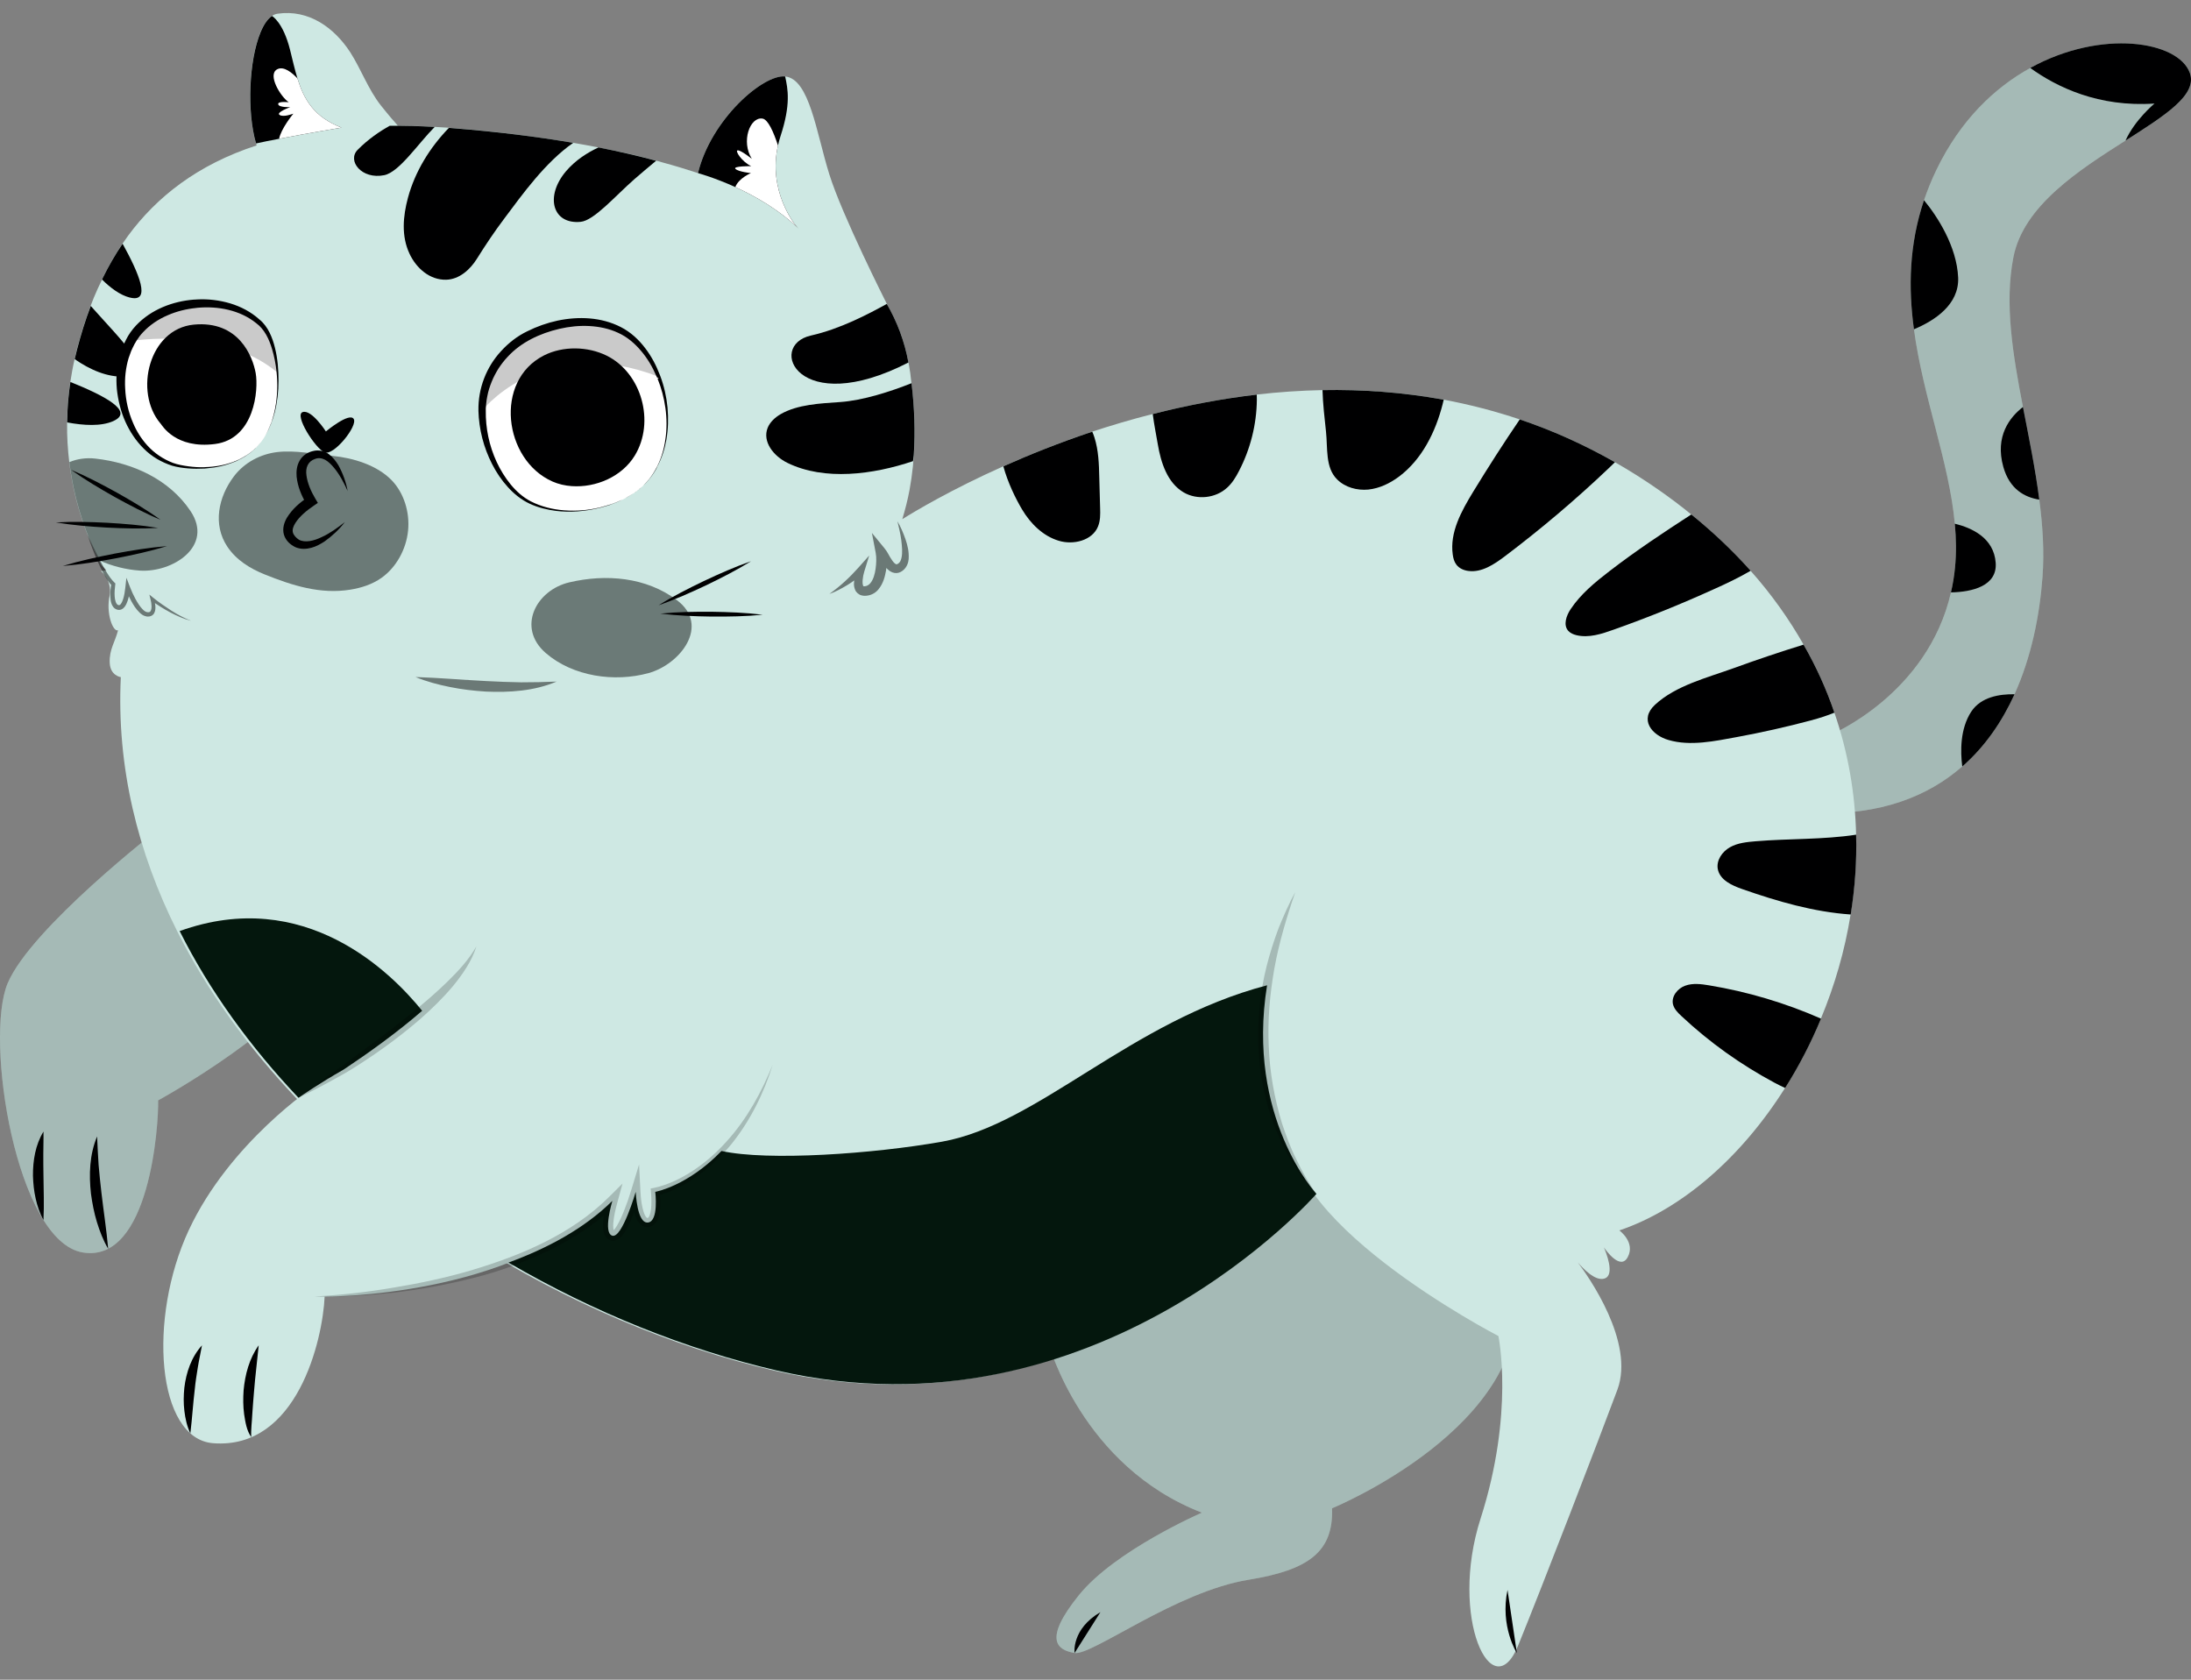 <svg width="150" height="115" viewBox="0 0 150 115" fill="none" xmlns="http://www.w3.org/2000/svg">
<rect x="0" y="0" width="150" height="115" fill="#808080" stroke="none"/>
<g clip-path="url(#clip0_1_825)">
<path d="M10.827 56.784C10.827 56.784 2.127 63.528 0.524 67.318C-1.08 71.109 1.101 85.005 5.675 85.751C10.25 86.501 10.869 76.998 10.827 75.336C10.827 75.336 20.193 70.252 22.864 65.228C25.535 60.205 10.827 56.784 10.827 56.784Z" fill="#CEE8E3"/>
<path opacity="0.2" d="M10.827 56.784C10.827 56.784 2.127 63.528 0.524 67.318C-1.08 71.109 1.101 85.005 5.675 85.751C10.25 86.501 10.869 76.998 10.827 75.336C10.827 75.336 20.193 70.252 22.864 65.228C25.535 60.205 10.827 56.784 10.827 56.784Z" fill="#000001"/>
<path d="M7.406 85.498C7.067 84.924 6.829 84.302 6.636 83.672C6.443 83.041 6.317 82.39 6.229 81.733C6.082 80.426 6.127 79.041 6.648 77.806C6.68 78.474 6.704 79.109 6.75 79.746C6.811 80.382 6.862 81.014 6.943 81.647C7.09 82.915 7.288 84.174 7.406 85.496V85.498Z" fill="#000001"/>
<path d="M2.976 83.527C2.716 83.064 2.555 82.561 2.441 82.054C2.325 81.547 2.273 81.026 2.257 80.502C2.248 79.465 2.422 78.382 2.976 77.473C2.988 78.005 2.965 78.501 2.965 79.001C2.972 79.499 2.958 79.993 2.976 80.491C2.983 81.487 3.03 82.473 2.976 83.525V83.527Z" fill="#000001"/>
<path d="M71.785 91.975C71.785 91.975 74.063 100.394 82.283 103.563C82.283 103.563 76.341 106.139 73.865 109.208C71.389 112.277 72.38 112.971 73.567 113.171C74.756 113.369 80.485 108.971 85.474 108.159C89.604 107.489 91.295 106.237 91.195 103.265C91.195 103.265 104.961 97.621 103.775 88.311C102.585 79.001 83.668 75.336 83.668 75.336L71.782 91.975H71.785Z" fill="#CEE8E3"/>
<path opacity="0.2" d="M71.785 91.975C71.785 91.975 74.063 100.394 82.283 103.563C82.283 103.563 76.341 106.139 73.865 109.208C71.389 112.277 72.38 112.971 73.567 113.171C74.756 113.369 80.485 108.971 85.474 108.159C89.604 107.489 91.295 106.237 91.195 103.265C91.195 103.265 104.961 97.621 103.775 88.311C102.585 79.001 83.668 75.336 83.668 75.336L71.782 91.975H71.785Z" fill="#000001"/>
<path d="M73.567 113.171C73.567 113.171 73.341 111.542 75.338 110.374L73.567 113.171Z" fill="#000001"/>
<path d="M145.518 9.622C142.342 11.642 138.522 14.085 137.84 17.62C137.223 20.784 137.8 24.265 138.496 27.865C138.899 29.95 139.341 32.081 139.613 34.206C139.848 35.979 139.964 37.752 139.834 39.502C139.638 42.14 139.073 44.979 137.917 47.532C137.065 49.395 135.901 51.111 134.338 52.476C131.992 54.529 128.744 55.808 124.307 55.673L125.307 50.315C125.307 50.315 131.96 47.574 133.565 40.563C133.696 40.023 133.786 39.457 133.845 38.866C133.942 37.873 133.928 36.872 133.831 35.858C133.44 31.623 131.66 27.216 131.031 22.546C130.647 19.707 130.694 16.77 131.72 13.71C131.955 13.022 132.234 12.326 132.572 11.626C134.21 8.228 136.555 5.999 138.996 4.654C143.869 1.964 149.132 2.816 149.919 4.992C150.465 6.493 148.222 7.903 145.521 9.625L145.518 9.622Z" fill="#CEE8E3"/>
<path opacity="0.2" d="M145.518 9.622C142.342 11.642 138.522 14.085 137.84 17.62C137.223 20.784 137.8 24.265 138.496 27.865C138.899 29.95 139.341 32.081 139.613 34.206C139.848 35.979 139.964 37.752 139.834 39.502C139.638 42.14 139.073 44.979 137.917 47.532C137.065 49.395 135.901 51.111 134.338 52.476C131.992 54.529 128.744 55.808 124.307 55.673L125.307 50.315C125.307 50.315 131.96 47.574 133.565 40.563C133.696 40.023 133.786 39.457 133.845 38.866C133.942 37.873 133.928 36.872 133.831 35.858C133.44 31.623 131.66 27.216 131.031 22.546C130.647 19.707 130.694 16.77 131.72 13.71C131.955 13.022 132.234 12.326 132.572 11.626C134.21 8.228 136.555 5.999 138.996 4.654C143.869 1.964 149.132 2.816 149.919 4.992C150.465 6.493 148.222 7.903 145.521 9.625L145.518 9.622Z" fill="#000001"/>
<path d="M145.518 9.623C146.149 8.212 147.501 7.089 147.501 7.089C143.68 7.349 140.823 5.972 138.996 4.652C143.869 1.962 149.132 2.814 149.918 4.99C150.465 6.491 148.222 7.901 145.521 9.623H145.518Z" fill="#000001"/>
<path d="M134.059 19.01C134.131 20.855 132.448 21.953 131.031 22.544C130.647 19.705 130.694 16.769 131.72 13.709C132.63 14.807 133.968 16.867 134.059 19.01Z" fill="#000001"/>
<path d="M139.613 34.206C138.612 34.05 137.579 33.492 137.151 31.965C136.56 29.855 137.605 28.554 138.496 27.865C138.899 29.95 139.341 32.081 139.613 34.206Z" fill="#000001"/>
<path d="M133.565 40.56C133.695 40.021 133.786 39.455 133.844 38.864C133.942 37.87 133.928 36.87 133.83 35.855C134.98 36.135 136.506 36.816 136.629 38.531C136.746 40.116 135.024 40.532 133.562 40.558L133.565 40.56Z" fill="#000001"/>
<path d="M137.919 47.532C137.067 49.396 135.904 51.111 134.34 52.477C134.21 51.451 134.184 49.904 134.956 48.721C135.62 47.714 136.892 47.514 137.919 47.532Z" fill="#000001"/>
<path d="M127.073 57.147C127.008 54.373 126.54 51.56 125.586 48.791C125.046 47.214 124.35 45.659 123.475 44.133C122.493 42.399 121.293 40.703 119.85 39.079C118.661 37.748 117.309 36.454 115.79 35.225C115.094 34.653 114.361 34.102 113.589 33.562C112.588 32.859 111.573 32.224 110.561 31.644C108.404 30.416 106.229 29.448 104.046 28.715C102.305 28.131 100.57 27.689 98.843 27.363C96.03 26.849 93.249 26.656 90.545 26.707C89.012 26.739 87.511 26.844 86.043 27.012C83.555 27.305 81.163 27.773 78.923 28.343C77.48 28.706 76.096 29.122 74.783 29.55C72.521 30.304 70.476 31.128 68.696 31.921C65.106 33.525 62.632 35.007 61.774 35.544C61.971 34.886 62.144 34.216 62.272 33.527C62.369 33.001 62.441 32.475 62.499 31.935C62.525 31.675 62.546 31.416 62.565 31.149V31.123C62.669 29.546 62.611 27.915 62.402 26.237C62.388 26.107 62.376 25.99 62.355 25.86C62.337 25.639 62.304 25.432 62.264 25.211C62.246 25.073 62.225 24.95 62.192 24.82C61.946 23.431 61.452 22.111 60.743 20.876H60.75C60.659 20.694 57.65 14.742 56.773 11.922C55.882 9.064 55.421 5.407 53.758 5.237H53.751C52.236 5.074 48.675 8.173 47.787 11.85C46.989 11.589 46.176 11.342 45.318 11.11C45.194 11.066 45.053 11.033 44.922 11C43.675 10.656 42.356 10.358 40.978 10.098C40.413 9.986 39.829 9.876 39.249 9.779C36.701 9.351 33.96 9.006 31.017 8.771C30.919 8.764 30.821 8.753 30.731 8.746C30.405 8.732 30.075 8.699 29.756 8.687C28.885 8.636 28.059 8.615 27.254 8.611H27.24L27.143 8.494C26.701 8.013 26.142 7.298 26.077 7.222C25.214 6.13 24.718 4.734 23.978 3.578C22.88 1.895 21.139 0.627 19.001 0.939C18.864 0.958 18.736 1.011 18.617 1.095C18.312 1.302 18.044 1.7 17.823 2.226C17.044 4.117 16.888 7.65 17.526 9.821C17.54 9.867 17.551 9.911 17.572 9.958H17.565C13.505 11.277 10.717 13.499 8.774 16.131C8.644 16.313 8.521 16.501 8.383 16.69C7.876 17.436 7.429 18.223 7.031 19.028C7.017 19.068 6.992 19.105 6.985 19.144C6.782 19.547 6.601 19.956 6.426 20.373C6.347 20.569 6.277 20.757 6.198 20.952C5.835 21.927 5.517 22.928 5.263 23.922C5.237 24.031 5.216 24.15 5.184 24.252C5.165 24.368 5.133 24.473 5.107 24.589C4.984 25.122 4.893 25.641 4.814 26.155C4.807 26.181 4.807 26.202 4.8 26.227C4.709 26.865 4.651 27.489 4.618 28.105C4.604 28.384 4.593 28.657 4.593 28.924C4.579 29.878 4.639 30.788 4.742 31.64C5.035 34.076 5.724 36.077 6.373 37.513C6.51 37.825 6.645 38.111 6.775 38.364C6.827 38.469 6.88 38.567 6.931 38.662C6.931 38.662 6.938 38.669 6.945 38.681C6.983 38.725 7.092 38.853 7.278 39.037L6.913 39.097C6.913 39.097 7.667 39.696 7.511 40.754C7.231 41.962 7.732 43.288 8.083 43.151C7.869 43.982 7.478 44.456 7.511 45.366C7.543 46.269 8.272 46.36 8.272 46.36C7.974 52.505 9.428 58.366 12.132 63.758C14.191 67.865 16.979 71.697 20.267 75.173C23.762 78.871 27.829 82.163 32.201 84.965C38.744 89.142 45.974 92.209 53.004 93.84C74.976 98.919 89.959 81.749 89.959 81.749C91.167 83.42 92.947 85.044 94.792 86.473C98.548 89.384 102.582 91.469 102.582 91.469C102.582 91.469 103.699 96.692 101.361 103.976C99.185 110.765 102.173 116.99 103.939 112.65C105.705 108.304 109.37 98.798 110.729 95.147C111.943 91.885 108.721 87.357 108.013 86.421C108.351 86.817 109.209 87.748 109.852 87.531C110.598 87.292 109.924 85.679 109.805 85.4C109.98 85.654 110.948 86.985 111.436 86.07C111.983 85.056 110.864 84.239 110.864 84.239C115.159 82.785 119.22 79.222 122.207 74.487C123.143 73.005 123.973 71.413 124.662 69.738C125.598 67.49 126.3 65.093 126.696 62.611C126.982 60.824 127.117 58.999 127.066 57.147H127.073Z" fill="#CEE8E3"/>
<path d="M54.679 15.656C53.339 14.358 51.692 13.422 50.342 12.808C48.925 12.166 47.843 11.87 47.787 11.852C48.674 8.178 52.238 5.08 53.749 5.234H53.753C53.939 6.1 54.154 7.137 53.434 9.327C53.362 9.541 53.309 9.753 53.262 9.96C52.569 13.027 54.349 15.358 54.677 15.654L54.679 15.656Z" fill="#000001"/>
<path d="M23.38 8.736C23.38 8.736 21.03 9.129 19.106 9.502C18.515 9.613 17.961 9.725 17.53 9.821C16.893 7.65 17.049 4.117 17.833 2.226C18.049 1.697 18.315 1.302 18.622 1.095C18.622 1.095 19.378 1.507 19.855 3.403C20.027 4.094 20.176 4.755 20.365 5.372C20.814 6.824 21.5 8.01 23.38 8.736Z" fill="#000001"/>
<path d="M39.243 9.779C37.33 11.112 35.771 13.299 34.54 14.942C33.863 15.84 33.235 16.778 32.639 17.732C32.19 18.449 31.448 19.128 30.547 19.151C29.416 19.179 28.5 18.356 28.041 17.381C27.464 16.164 27.59 14.802 27.93 13.537C28.414 11.745 29.426 10.1 30.733 8.755C30.824 8.762 30.92 8.769 31.015 8.778C33.963 9.013 36.707 9.348 39.243 9.781V9.779Z" fill="#000001"/>
<path d="M8.556 25.782C7.341 25.843 6.147 25.305 5.114 24.589C5.14 24.477 5.165 24.366 5.196 24.249C5.221 24.142 5.247 24.028 5.277 23.916C5.535 22.921 5.84 21.927 6.213 20.947C8.279 23.284 10.836 25.664 8.56 25.78L8.556 25.782Z" fill="#000001"/>
<path d="M7.765 28.826C6.927 29.203 5.722 29.133 4.598 28.919C4.602 28.649 4.612 28.377 4.623 28.098C4.656 27.49 4.714 26.867 4.809 26.227C4.814 26.201 4.816 26.178 4.821 26.152C7.078 27.06 9.24 28.158 7.765 28.824V28.826Z" fill="#000001"/>
<path d="M8.877 20.37C8.225 20.201 7.576 19.724 6.987 19.139C7.001 19.1 7.02 19.063 7.038 19.023C7.434 18.223 7.881 17.439 8.393 16.685C9.521 18.725 10.387 20.759 8.879 20.368L8.877 20.37Z" fill="#000001"/>
<path d="M44.92 11.005C44.406 11.435 43.831 11.917 43.415 12.282C42.1 13.438 40.669 15.1 39.75 15.188C37.828 15.374 37.295 13.452 38.74 11.735C39.401 10.953 40.246 10.432 40.974 10.095H40.978C42.361 10.365 43.671 10.669 44.92 11.005Z" fill="#000001"/>
<path d="M29.76 8.689C28.636 9.818 27.336 11.784 26.307 11.993C24.76 12.308 23.745 11.007 24.485 10.258C25.204 9.529 26 8.989 26.68 8.613C27.662 8.606 28.688 8.629 29.758 8.689H29.76Z" fill="#000001"/>
<path opacity="0.48" d="M6.003 36.636C6.271 37.213 6.541 37.788 6.839 38.346C6.983 38.627 7.134 38.904 7.297 39.172C7.46 39.437 7.639 39.703 7.849 39.898L7.9 39.947L7.89 40.024C7.856 40.289 7.832 40.568 7.851 40.831C7.865 41.087 7.944 41.376 8.091 41.422C8.16 41.445 8.2 41.438 8.272 41.35C8.337 41.264 8.386 41.143 8.428 41.022C8.507 40.773 8.551 40.496 8.579 40.233L8.654 39.556L8.898 40.189C9.003 40.461 9.128 40.738 9.268 40.996C9.408 41.255 9.566 41.511 9.757 41.708C9.85 41.808 9.961 41.89 10.061 41.908C10.173 41.932 10.268 41.915 10.31 41.836C10.415 41.655 10.376 41.315 10.31 41.052L10.224 40.708L10.494 40.926C10.885 41.243 11.304 41.529 11.73 41.804C12.158 42.076 12.605 42.318 13.082 42.502C12.584 42.381 12.114 42.164 11.658 41.929C11.204 41.687 10.771 41.413 10.35 41.11L10.534 40.985C10.583 41.141 10.615 41.294 10.634 41.457C10.645 41.62 10.652 41.797 10.555 41.983C10.504 42.074 10.408 42.157 10.303 42.185C10.25 42.204 10.201 42.213 10.152 42.211C10.103 42.216 10.054 42.211 10.005 42.199C9.805 42.16 9.663 42.043 9.545 41.929C9.305 41.697 9.138 41.427 8.989 41.154C8.837 40.88 8.709 40.601 8.593 40.308L8.912 40.263C8.884 40.559 8.833 40.84 8.74 41.127C8.691 41.269 8.635 41.413 8.528 41.552C8.495 41.587 8.465 41.62 8.43 41.653C8.386 41.68 8.346 41.713 8.293 41.732C8.184 41.771 8.067 41.762 7.972 41.722C7.774 41.643 7.674 41.459 7.625 41.308C7.576 41.152 7.56 41.001 7.553 40.852C7.544 40.554 7.567 40.268 7.623 39.98L7.665 40.103C7.42 39.849 7.262 39.57 7.104 39.288C6.953 39.005 6.813 38.716 6.68 38.425C6.429 37.839 6.196 37.245 6.001 36.64L6.003 36.636Z" fill="#000001"/>
<path d="M62.192 24.819C54.632 28.696 52.475 23.658 55.512 22.974C57.548 22.513 59.454 21.499 60.71 20.808C61.438 22.064 61.934 23.402 62.192 24.819Z" fill="#000001"/>
<path d="M62.558 31.123V31.153C62.535 31.295 62.521 31.435 62.505 31.572C59.764 32.496 56.448 32.928 53.918 31.695C52.964 31.23 52.176 30.243 52.557 29.287C52.713 28.905 53.046 28.587 53.439 28.358C54.602 27.684 56.166 27.621 57.53 27.525C59.079 27.414 60.941 26.818 62.404 26.236C62.607 27.916 62.663 29.552 62.56 31.12L62.558 31.123Z" fill="#000001"/>
<path d="M4.302 38.748C5.465 38.394 6.65 38.138 7.839 37.905C9.028 37.684 10.224 37.486 11.436 37.389C10.273 37.745 9.088 38.001 7.899 38.231C6.71 38.452 5.514 38.65 4.302 38.748Z" fill="#000001"/>
<path d="M3.825 35.767C5 35.7 6.168 35.732 7.334 35.791C8.5 35.858 9.666 35.951 10.827 36.144C9.652 36.212 8.484 36.179 7.318 36.121C6.152 36.053 4.986 35.96 3.825 35.767Z" fill="#000001"/>
<path d="M4.863 32.165C5.948 32.621 6.983 33.163 8.005 33.729C9.024 34.303 10.029 34.897 10.985 35.583C9.901 35.13 8.866 34.585 7.844 34.02C6.827 33.445 5.82 32.849 4.863 32.165Z" fill="#000001"/>
<path d="M51.413 11.852C51.413 11.852 50.573 11.768 50.354 11.566C50.131 11.363 51.429 11.375 51.429 11.375C50.791 11.077 50.286 10.3 50.508 10.293C50.733 10.284 51.471 10.872 51.471 10.872C50.722 9.697 51.338 7.978 52.206 8.12C52.578 8.18 52.955 9.022 53.263 9.962C52.569 13.029 54.349 15.361 54.677 15.656C53.337 14.358 51.69 13.422 50.34 12.808C50.577 12.189 51.41 11.852 51.41 11.852H51.413Z" fill="white"/>
<path d="M19.106 9.501C19.25 8.806 20.016 7.863 20.084 7.782C20.025 7.8 19.42 8.038 19.146 7.873C18.86 7.698 19.872 7.335 19.872 7.335C19.872 7.335 19.102 7.37 19.048 7.14C18.99 6.912 19.769 6.998 19.769 6.998C19.23 6.646 18.278 5.115 18.978 4.743C19.434 4.501 20.014 4.994 20.365 5.371C20.814 6.823 21.501 8.01 23.381 8.736C23.381 8.736 21.031 9.129 19.106 9.501Z" fill="white"/>
<path d="M22.31 29.536C22.31 29.536 21.333 28.019 20.725 28.212C20.118 28.405 21.586 30.702 22.215 30.97C22.843 31.237 24.516 29.148 24.213 28.68C23.911 28.21 22.31 29.539 22.31 29.539V29.536Z" fill="#000001"/>
<path opacity="0.48" d="M18.978 30.951C17.866 31.084 16.749 31.64 16.011 32.617C14.941 34.034 14.559 35.919 15.562 37.424C16.186 38.36 17.142 38.934 18.126 39.33C20.009 40.086 21.933 40.703 23.985 40.37C24.73 40.249 25.477 40.016 26.121 39.56C27.11 38.86 27.804 37.634 27.936 36.345C28.069 35.056 27.641 33.734 26.815 32.88C25.796 31.83 24.155 31.351 22.782 31.214C21.561 31.093 20.204 30.807 18.98 30.951H18.978Z" fill="#000404"/>
<path opacity="0.48" d="M28.446 46.352C30.089 46.406 31.685 46.548 33.286 46.629C34.084 46.674 34.882 46.699 35.683 46.715C36.483 46.715 37.282 46.699 38.105 46.664C36.579 47.313 34.878 47.421 33.247 47.348C32.428 47.295 31.611 47.2 30.808 47.037C30.005 46.876 29.209 46.669 28.446 46.352Z" fill="#000001"/>
<path opacity="0.48" d="M38.985 39.868C36.688 40.403 35.364 42.972 37.358 44.705C39.218 46.32 42.077 46.725 44.406 46.081C46.577 45.48 48.653 42.816 46.331 41.08C44.225 39.505 41.484 39.286 38.985 39.868Z" fill="#000404"/>
<path opacity="0.48" d="M9.563 39.064C8.628 38.999 7.672 38.76 6.783 38.362C6.652 38.108 6.517 37.822 6.38 37.51C5.731 36.074 5.042 34.073 4.749 31.637C5.289 31.416 5.899 31.325 6.529 31.397C9.077 31.684 11.583 32.807 13.044 34.99C14.655 37.401 11.809 39.22 9.561 39.064H9.563Z" fill="#000404"/>
<path d="M52.225 42.086C51.054 42.204 49.886 42.221 48.718 42.214C47.55 42.197 46.382 42.153 45.214 42.011C46.384 41.892 47.552 41.876 48.721 41.883C49.889 41.902 51.057 41.944 52.225 42.088V42.086Z" fill="#000001"/>
<path d="M51.419 38.423C50.421 39.044 49.379 39.572 48.325 40.08C47.268 40.578 46.2 41.055 45.088 41.438C46.086 40.817 47.129 40.289 48.183 39.782C49.239 39.284 50.307 38.809 51.419 38.423Z" fill="#000001"/>
<path d="M23.809 33.631C23.548 33.068 23.269 32.512 22.887 32.051C22.701 31.823 22.496 31.611 22.266 31.483C22.033 31.36 21.803 31.332 21.582 31.416C21.086 31.574 20.898 32.023 20.982 32.558C21.051 33.087 21.298 33.654 21.584 34.133L21.761 34.431L21.473 34.627C21 34.946 20.509 35.353 20.225 35.802C20.081 36.025 20.004 36.253 20.049 36.44C20.088 36.626 20.267 36.826 20.465 36.951C20.886 37.179 21.51 37.028 22.045 36.761C22.601 36.507 23.108 36.135 23.606 35.748C23.22 36.253 22.752 36.688 22.222 37.068C21.947 37.245 21.656 37.412 21.319 37.503C20.986 37.594 20.591 37.621 20.223 37.461C19.876 37.291 19.564 37.023 19.436 36.6C19.316 36.17 19.464 35.755 19.641 35.448C20.025 34.827 20.53 34.413 21.086 34.024L20.975 34.515C20.646 33.929 20.381 33.338 20.307 32.63C20.279 32.284 20.311 31.89 20.512 31.541C20.714 31.183 21.061 30.964 21.428 30.881C21.801 30.778 22.229 30.876 22.515 31.095C22.801 31.311 23.001 31.581 23.171 31.858C23.481 32.426 23.695 33.019 23.804 33.636L23.809 33.631Z" fill="#000001"/>
<path d="M103.848 113.178C103.848 113.178 102.68 111.352 103.208 108.853L103.848 113.178Z" fill="#000001"/>
<path d="M21.517 74.368C21.517 74.368 15.729 78.201 12.921 84.227C10.115 90.254 10.724 98.505 14.589 98.808C20.353 99.259 22.091 91.739 22.226 88.772C22.226 88.772 35.189 88.849 41.483 82.222C41.483 82.222 40.492 84.811 41.483 84.609C42.475 84.406 43.077 81.605 43.077 81.605C43.077 81.605 43.55 84.006 43.915 83.701C44.283 83.399 44.418 81.605 44.418 81.605C44.418 81.605 51.754 78.957 53.86 70.024C55.966 61.091 39.98 66.315 39.98 66.315C39.98 66.315 25.626 70.843 21.517 74.371V74.368Z" fill="#CEE8E3"/>
<path d="M17.2 98.39C16.877 97.927 16.798 97.36 16.714 96.827C16.64 96.284 16.64 95.735 16.677 95.191C16.777 94.109 17.065 93.008 17.712 92.106C17.608 93.199 17.473 94.211 17.393 95.249C17.342 95.766 17.314 96.285 17.273 96.808C17.252 97.327 17.17 97.867 17.2 98.39Z" fill="#000001"/>
<path d="M13.028 98.13C12.8 97.644 12.686 97.123 12.623 96.599C12.558 96.073 12.567 95.543 12.62 95.015C12.744 93.968 13.104 92.902 13.828 92.108C13.737 92.639 13.619 93.123 13.542 93.621C13.467 94.114 13.381 94.603 13.337 95.098C13.216 96.087 13.16 97.079 13.032 98.133L13.028 98.13Z" fill="#000001"/>
<path d="M90.127 81.737C90.127 81.737 75.145 98.909 53.172 93.828C47.006 92.399 40.686 89.865 34.81 86.44C37.442 85.479 39.988 84.127 41.924 82.216C41.924 82.216 41.254 84.418 41.924 84.602C42.599 84.783 43.522 81.6 43.522 81.6C43.522 81.6 43.606 83.782 44.36 83.699C45.114 83.615 44.86 81.6 44.86 81.6C44.86 81.6 47.075 81.209 49.395 78.801C52.572 79.503 59.808 78.998 64.499 78.163C71.098 76.986 77.397 69.905 86.746 67.457C85.285 76.52 90.125 81.737 90.125 81.737H90.127Z" fill="#04170D"/>
<path opacity="0.2" d="M52.906 72.877C52.296 74.838 51.368 76.73 50.055 78.354C49.392 79.159 48.629 79.885 47.777 80.502C46.914 81.112 45.997 81.621 44.913 81.894L45.155 81.568C45.209 81.987 45.225 82.392 45.188 82.82C45.162 83.034 45.129 83.255 45.032 83.49C44.953 83.711 44.683 84.034 44.294 84.013C44.108 84.018 43.929 83.909 43.829 83.806C43.717 83.702 43.65 83.588 43.596 83.483C43.484 83.269 43.424 83.059 43.373 82.852C43.273 82.436 43.226 82.038 43.198 81.617L43.84 81.696C43.694 82.194 43.533 82.675 43.347 83.159C43.152 83.643 42.97 84.118 42.607 84.595C42.505 84.712 42.384 84.851 42.135 84.939C41.795 85.016 41.546 84.816 41.427 84.621C41.243 84.244 41.278 83.962 41.283 83.683C41.323 83.129 41.434 82.631 41.583 82.119L42.174 82.478C40.827 83.783 39.247 84.805 37.586 85.614C35.922 86.424 34.179 87.05 32.397 87.497C30.617 87.951 28.809 88.276 26.991 88.497C25.172 88.693 23.343 88.821 21.519 88.772C23.34 88.662 25.153 88.462 26.945 88.155C28.739 87.862 30.517 87.483 32.255 86.973C33.988 86.454 35.694 85.842 37.3 85.033C38.905 84.228 40.413 83.222 41.674 81.97L42.619 81.033L42.265 82.329C42.139 82.785 42.023 83.276 41.988 83.73C41.967 83.948 41.988 84.193 42.032 84.274C42.046 84.29 42.037 84.251 41.956 84.269C41.956 84.258 41.96 84.269 41.986 84.246C42.014 84.213 42.042 84.197 42.072 84.158C42.328 83.834 42.535 83.364 42.716 82.915C42.898 82.459 43.063 81.984 43.205 81.517L43.752 79.725L43.847 81.596C43.866 81.963 43.908 82.354 43.992 82.708C44.031 82.885 44.085 83.059 44.154 83.197C44.224 83.343 44.308 83.401 44.317 83.39C44.341 83.394 44.396 83.383 44.459 83.241C44.515 83.111 44.552 82.936 44.573 82.759C44.611 82.401 44.599 82.01 44.569 81.645L44.545 81.375L44.811 81.319C45.734 81.121 46.675 80.663 47.503 80.111C48.336 79.55 49.101 78.876 49.772 78.117C51.135 76.609 52.136 74.787 52.906 72.884V72.877Z" fill="#000001"/>
<path opacity="0.2" d="M88.684 61.059C88.088 62.781 87.572 64.519 87.248 66.289C86.936 68.06 86.776 69.852 86.862 71.634C86.927 73.419 87.244 75.187 87.765 76.9C88.046 77.749 88.354 78.596 88.761 79.399C89.145 80.213 89.594 81.002 90.127 81.74C88.833 80.439 87.921 78.796 87.241 77.084C86.578 75.357 86.227 73.514 86.143 71.667C86.073 69.817 86.262 67.96 86.709 66.175C86.934 65.282 87.211 64.407 87.534 63.551C87.879 62.701 88.244 61.864 88.684 61.063V61.059Z" fill="#000001"/>
<path d="M28.9 69.204C27.171 70.705 25.184 72.122 23.567 73.2C23.548 73.213 23.527 73.218 23.515 73.232C21.84 74.186 20.663 74.998 20.467 75.142C20.448 75.156 20.435 75.161 20.435 75.161C17.147 71.685 14.359 67.852 12.3 63.745C20.849 60.66 26.775 66.566 28.9 69.202V69.204Z" fill="#04170D"/>
<path opacity="0.2" d="M32.616 64.793C32.297 65.803 31.678 66.701 31.008 67.516C30.326 68.33 29.563 69.068 28.774 69.766C27.976 70.455 27.148 71.109 26.291 71.721C25.868 72.032 25.43 72.323 24.993 72.614L24.332 73.042L23.997 73.249L23.829 73.352C23.781 73.379 23.697 73.44 23.701 73.419L23.66 73.452C22.603 74.052 21.528 74.627 20.435 75.162C21.396 74.413 22.373 73.698 23.369 73.012L23.329 73.044L25.88 71.155C26.706 70.527 27.532 69.898 28.33 69.238C29.135 68.584 29.917 67.909 30.654 67.188C31.39 66.464 32.097 65.706 32.616 64.791V64.793Z" fill="#000001"/>
<path opacity="0.48" d="M56.79 40.656C57.525 40.135 58.175 39.53 58.754 38.879L59.508 38.034L59.166 39.144C59.063 39.477 59.008 39.956 59.101 40.119C59.122 40.149 59.115 40.13 59.136 40.14C59.159 40.142 59.219 40.142 59.289 40.123C59.412 40.091 59.508 40.021 59.601 39.907C59.787 39.677 59.896 39.307 59.945 38.941C59.996 38.578 60.013 38.171 59.952 37.848L59.692 36.487L60.548 37.531C60.757 37.785 60.818 37.955 60.934 38.141C61.037 38.318 61.151 38.483 61.258 38.574C61.376 38.646 61.348 38.662 61.488 38.59C61.607 38.509 61.674 38.39 61.716 38.199C61.802 37.831 61.751 37.394 61.702 36.971C61.644 36.542 61.541 36.117 61.439 35.688C61.665 36.07 61.835 36.48 61.986 36.903C62.133 37.329 62.242 37.771 62.209 38.276C62.193 38.518 62.079 38.832 61.851 39.025C61.744 39.121 61.586 39.223 61.383 39.235C61.178 39.246 61.006 39.158 60.885 39.072C60.646 38.89 60.508 38.688 60.373 38.497C60.248 38.318 60.117 38.087 60.043 38.006L60.636 37.692C60.734 38.174 60.72 38.597 60.662 39.046C60.585 39.484 60.474 39.94 60.138 40.352C59.975 40.556 59.708 40.724 59.426 40.77C59.298 40.794 59.147 40.808 58.97 40.759C58.794 40.712 58.612 40.554 58.549 40.396C58.414 40.079 58.47 39.84 58.505 39.612C58.551 39.384 58.614 39.184 58.7 38.969L59.112 39.235C58.763 39.535 58.403 39.819 58.012 40.054C57.621 40.286 57.223 40.51 56.795 40.659L56.79 40.656Z" fill="#000001"/>
<path d="M75.176 36.037C74.785 37.012 73.48 37.331 72.473 37.019C71.4 36.694 70.551 35.849 69.978 34.888C69.529 34.134 68.996 33.043 68.691 31.926C70.472 31.132 72.519 30.309 74.778 29.555C74.837 29.685 74.883 29.815 74.927 29.95C75.207 30.828 75.239 31.763 75.258 32.68C75.276 33.382 75.297 34.083 75.316 34.785C75.33 35.207 75.335 35.644 75.174 36.04L75.176 36.037Z" fill="#000001"/>
<path d="M86.046 27.379C86.028 29.068 85.604 30.743 84.825 32.244C84.611 32.661 84.364 33.07 84.013 33.387C83.226 34.115 81.96 34.25 81.036 33.712C79.919 33.056 79.477 31.679 79.263 30.406C79.173 29.859 79.017 29.112 78.919 28.347C81.16 27.774 83.552 27.306 86.039 27.016C86.046 27.139 86.046 27.255 86.046 27.379Z" fill="#000001"/>
<path d="M98.839 27.365C98.82 27.47 98.792 27.568 98.766 27.67C98.28 29.573 97.356 31.444 95.784 32.626C95.167 33.087 94.445 33.438 93.673 33.518C92.907 33.59 92.088 33.369 91.542 32.822C90.722 32.01 90.904 30.704 90.781 29.555C90.683 28.659 90.567 27.638 90.541 26.709C93.245 26.658 96.025 26.851 98.839 27.365Z" fill="#000001"/>
<path d="M119.85 39.078C119.038 39.553 118.18 39.962 117.323 40.344C115.082 41.363 112.795 42.287 110.468 43.111C109.649 43.404 108.772 43.69 107.927 43.488C107.72 43.437 107.511 43.35 107.369 43.194C107.006 42.792 107.232 42.147 107.532 41.701C108.22 40.668 109.202 39.862 110.189 39.102C111.988 37.717 113.879 36.458 115.79 35.223C117.309 36.451 118.661 37.743 119.85 39.076V39.078Z" fill="#000001"/>
<path d="M110.559 31.647C110.417 31.789 110.266 31.933 110.124 32.068C107.87 34.211 105.491 36.226 103.011 38.097C102.276 38.648 101.438 39.207 100.535 39.09C100.216 39.051 99.898 38.916 99.704 38.655C99.556 38.46 99.49 38.213 99.458 37.967C99.244 36.452 100.049 34.997 100.842 33.692C101.869 32.01 102.934 30.346 104.046 28.715C106.229 29.45 108.407 30.418 110.562 31.644L110.559 31.647Z" fill="#000001"/>
<path d="M125.587 48.791C125.119 48.986 124.579 49.161 123.969 49.324C122.32 49.766 120.584 50.154 118.908 50.462C117.422 50.734 115.725 51.104 114.231 50.664C113.082 50.334 112.212 49.268 113.303 48.253C114.72 46.934 116.896 46.394 118.669 45.752C120.253 45.175 121.859 44.635 123.476 44.135C124.353 45.661 125.049 47.213 125.587 48.793V48.791Z" fill="#000001"/>
<path d="M126.703 62.61C124.162 62.435 121.686 61.714 119.278 60.87C118.564 60.623 117.745 60.246 117.603 59.499C117.493 58.901 117.907 58.303 118.44 58.005C118.966 57.707 119.597 57.647 120.206 57.596C122.461 57.407 124.832 57.491 127.073 57.147C127.124 58.999 126.989 60.823 126.703 62.61Z" fill="#000001"/>
<path d="M124.67 69.738C123.981 71.413 123.15 73.005 122.215 74.487C121.961 74.375 121.721 74.252 121.479 74.124C119.173 72.888 117.023 71.357 115.113 69.563C114.866 69.335 114.613 69.082 114.534 68.751C114.417 68.211 114.852 67.672 115.371 67.485C115.886 67.297 116.463 67.369 117.002 67.46C119.641 67.895 122.219 68.663 124.67 69.74V69.738Z" fill="#000001"/>
<path d="M43.41 33.755C41.588 34.989 38.74 35.387 36.683 34.575C36.243 34.4 35.836 34.165 35.471 33.858C33.889 32.515 33.002 30.17 33.007 28.11C33.002 28.064 33.005 28.015 33.005 27.966C33.046 25.888 34.247 24.013 36.064 23.029C38.191 21.877 41.351 21.497 43.306 23.175C44.076 23.838 44.683 24.755 45.088 25.788H45.093C46.179 28.536 45.851 32.101 43.413 33.755H43.41Z" fill="white"/>
<path d="M32.753 28.108C32.788 29.395 33.114 30.651 33.691 31.775C33.979 32.34 34.333 32.869 34.761 33.339C35.182 33.809 35.687 34.216 36.264 34.486C36.834 34.751 37.456 34.9 38.075 34.979C38.177 34.991 38.279 35.002 38.382 35.009C38.898 35.047 39.422 35.033 39.931 34.974C40.471 34.909 41.006 34.8 41.53 34.637C41.667 34.602 41.8 34.553 41.932 34.5C42.114 34.439 42.286 34.367 42.456 34.283C42.505 34.26 42.551 34.242 42.6 34.211C42.463 34.276 42.319 34.337 42.179 34.397C41.944 34.488 41.711 34.572 41.469 34.632C40.971 34.788 40.448 34.884 39.931 34.933C39.499 34.968 39.059 34.974 38.626 34.94C37.833 34.879 37.046 34.686 36.341 34.325C35.801 34.044 35.343 33.634 34.959 33.164C34.575 32.694 34.256 32.173 34.002 31.626C33.491 30.525 33.239 29.306 33.258 28.11V28.091C33.251 28.012 33.258 27.917 33.27 27.822L33.288 27.605C33.311 27.438 33.325 27.263 33.367 27.1C33.428 26.77 33.535 26.444 33.663 26.132C33.788 25.814 33.951 25.518 34.126 25.232C34.312 24.95 34.517 24.678 34.752 24.431C35.666 23.433 36.958 22.826 38.293 22.514C38.966 22.358 39.652 22.286 40.336 22.321C41.016 22.358 41.695 22.495 42.314 22.784C42.933 23.061 43.461 23.512 43.908 24.047C44.329 24.545 44.671 25.122 44.929 25.73C44.948 25.765 44.964 25.795 44.978 25.832L45.013 25.923H45.02C45.009 25.893 44.997 25.862 44.983 25.832L45.097 25.911L45.018 25.923C45.276 26.56 45.458 27.233 45.553 27.919C45.656 28.634 45.66 29.369 45.553 30.09C45.451 30.812 45.234 31.521 44.874 32.152C44.832 32.231 44.783 32.308 44.736 32.387C44.641 32.538 44.539 32.675 44.436 32.813C44.425 32.82 44.425 32.824 44.418 32.831C44.315 32.957 44.208 33.078 44.092 33.192C44.08 33.204 44.062 33.222 44.05 33.241L44.213 33.078C44.224 33.066 44.231 33.055 44.243 33.048C44.49 32.778 44.711 32.482 44.892 32.164C44.927 32.098 44.971 32.026 44.995 31.954C45.302 31.377 45.507 30.747 45.621 30.102C45.746 29.381 45.765 28.636 45.7 27.901C45.628 27.168 45.465 26.439 45.206 25.748C45.195 25.718 45.183 25.695 45.172 25.665C44.925 25.015 44.601 24.396 44.173 23.838C43.733 23.254 43.175 22.737 42.507 22.395C41.167 21.704 39.599 21.651 38.172 21.951C37.451 22.107 36.753 22.353 36.092 22.684C35.419 23.007 34.817 23.477 34.312 24.031C33.295 25.125 32.725 26.593 32.755 28.113L32.753 28.108ZM43.014 33.992C42.877 34.072 42.738 34.144 42.6 34.209C42.707 34.16 42.81 34.106 42.912 34.053C42.947 34.034 42.984 34.018 43.014 33.999C43.152 33.92 43.28 33.837 43.41 33.753C43.277 33.837 43.145 33.916 43.014 33.992ZM43.633 33.59C43.561 33.65 43.489 33.704 43.41 33.753C43.505 33.688 43.603 33.62 43.692 33.548C43.703 33.541 43.71 33.536 43.715 33.525C43.692 33.548 43.661 33.574 43.631 33.59H43.633ZM43.843 33.415L43.717 33.523C43.766 33.492 43.808 33.457 43.843 33.42C43.873 33.397 43.903 33.371 43.934 33.336C43.903 33.367 43.873 33.39 43.843 33.415Z" fill="#000001"/>
<path d="M39.143 33.282C40.797 33.399 42.578 32.635 43.457 31.193C44.86 28.894 43.936 25.536 41.53 24.347C40.239 23.709 38.54 23.677 37.247 24.331C33.794 26.076 34.485 31.491 37.821 32.966C38.233 33.147 38.68 33.25 39.141 33.282H39.143Z" fill="#000001"/>
<path opacity="0.21" d="M45.085 25.788C37.625 22.919 33.499 27.51 33.004 28.11C32.999 28.064 33.002 28.015 33.002 27.966C33.043 25.888 34.244 24.013 36.061 23.029C38.188 21.877 41.348 21.497 43.303 23.175C44.073 23.838 44.68 24.755 45.085 25.788Z" fill="#000001"/>
<path d="M17.88 30.251C16.618 31.917 14.243 32.27 12.314 31.917C12.048 31.866 11.79 31.791 11.546 31.693C8.577 30.521 7.383 26.09 8.954 23.337C9.11 23.054 9.303 22.786 9.524 22.542C11.467 20.408 15.678 20.112 17.808 22.134C18.319 22.628 18.594 23.333 18.764 24.01C18.88 24.471 18.959 24.98 18.997 25.511C19.122 27.17 18.82 29.013 17.88 30.253V30.251Z" fill="white"/>
<path d="M14.083 31.977C14.101 31.996 14.117 32.012 14.136 32.026C14.778 31.991 15.416 31.863 16.005 31.635C16.023 31.623 16.035 31.616 16.053 31.612L16.047 31.588C16.035 31.6 16.016 31.607 15.998 31.612C15.383 31.847 14.729 31.961 14.08 31.979L14.083 31.977ZM8 26.639C8.079 27.409 8.27 28.173 8.584 28.875C8.891 29.559 9.312 30.192 9.848 30.721C10.387 31.263 11.062 31.651 11.777 31.882C12.144 31.989 12.517 32.038 12.882 32.068C13.254 32.098 13.627 32.098 13.994 32.079C14.055 32.072 14.115 32.072 14.173 32.061C14.804 32.012 15.423 31.875 16.007 31.635C16.026 31.635 16.037 31.628 16.056 31.616C16.086 31.605 16.116 31.593 16.146 31.581C16.195 31.563 16.242 31.544 16.284 31.516C16.451 31.437 16.61 31.353 16.765 31.258C16.88 31.186 16.994 31.107 17.103 31.03C17.163 30.988 17.217 30.939 17.27 30.893C17.331 30.844 17.391 30.79 17.452 30.73C17.487 30.697 17.512 30.66 17.545 30.625C17.468 30.702 17.394 30.779 17.312 30.849C17.24 30.909 17.168 30.97 17.096 31.023C16.796 31.232 16.477 31.421 16.14 31.558C16.109 31.57 16.079 31.581 16.049 31.588C16.037 31.6 16.019 31.607 16 31.612C15.386 31.847 14.732 31.961 14.083 31.979C14.052 31.986 14.022 31.986 13.992 31.986C13.624 31.998 13.259 31.975 12.898 31.926C12.537 31.877 12.177 31.812 11.839 31.691C11.167 31.433 10.56 31.023 10.085 30.495C9.675 30.043 9.352 29.527 9.117 28.973C8.787 28.221 8.605 27.405 8.57 26.6C8.528 25.897 8.605 25.187 8.805 24.519L8.98 24.033C9.045 23.877 9.131 23.721 9.203 23.57C9.252 23.475 9.306 23.384 9.366 23.293C9.492 23.095 9.636 22.909 9.799 22.739C10.262 22.241 10.851 21.85 11.493 21.578C12.1 21.313 12.756 21.152 13.422 21.085C13.44 21.078 13.457 21.078 13.475 21.078C13.494 21.078 13.51 21.071 13.529 21.071C14.923 20.945 16.426 21.227 17.538 22.123C18.103 22.537 18.422 23.212 18.627 23.903C18.778 24.408 18.878 24.924 18.934 25.455C18.953 25.653 18.969 25.857 18.976 26.062C19.006 26.921 18.922 27.817 18.664 28.652C18.622 28.808 18.569 28.964 18.501 29.115C18.406 29.355 18.292 29.597 18.164 29.825C18.453 29.338 18.657 28.803 18.802 28.256C18.983 27.542 19.067 26.802 19.067 26.062C19.067 25.322 19.013 24.578 18.832 23.849C18.748 23.482 18.627 23.121 18.459 22.779C18.292 22.442 18.057 22.106 17.757 21.871C17.187 21.355 16.496 20.994 15.76 20.771C15.027 20.554 14.257 20.459 13.494 20.501C13.44 20.501 13.392 20.508 13.338 20.512H13.277C11.828 20.627 10.355 21.18 9.31 22.286C9.04 22.574 8.805 22.904 8.631 23.254C8.547 23.433 8.456 23.603 8.379 23.782L8.186 24.336C7.982 25.094 7.933 25.874 8 26.637V26.639ZM17.882 30.246C17.778 30.383 17.661 30.502 17.543 30.623C17.661 30.502 17.775 30.378 17.882 30.246Z" fill="#000001"/>
<path d="M10.988 28.992C11.095 29.117 12.014 30.746 14.718 30.399C17.422 30.053 17.71 26.695 17.505 25.546C17.3 24.396 16.34 21.932 13.268 22.225C10.199 22.518 9.149 26.825 10.985 28.992H10.988Z" fill="#000001"/>
<path opacity="0.21" d="M18.999 25.509C15.883 22.919 11.332 23.044 8.956 23.337C9.112 23.054 9.305 22.786 9.526 22.542C11.469 20.408 15.681 20.112 17.81 22.134C18.322 22.628 18.596 23.333 18.766 24.01C18.883 24.471 18.962 24.98 18.999 25.511V25.509Z" fill="#000001"/>
</g>
<defs>
<clipPath id="clip0_1_825">
<rect width="150" height="113.196" fill="white" transform="translate(0 0.895)"/>
</clipPath>
</defs>
</svg>
